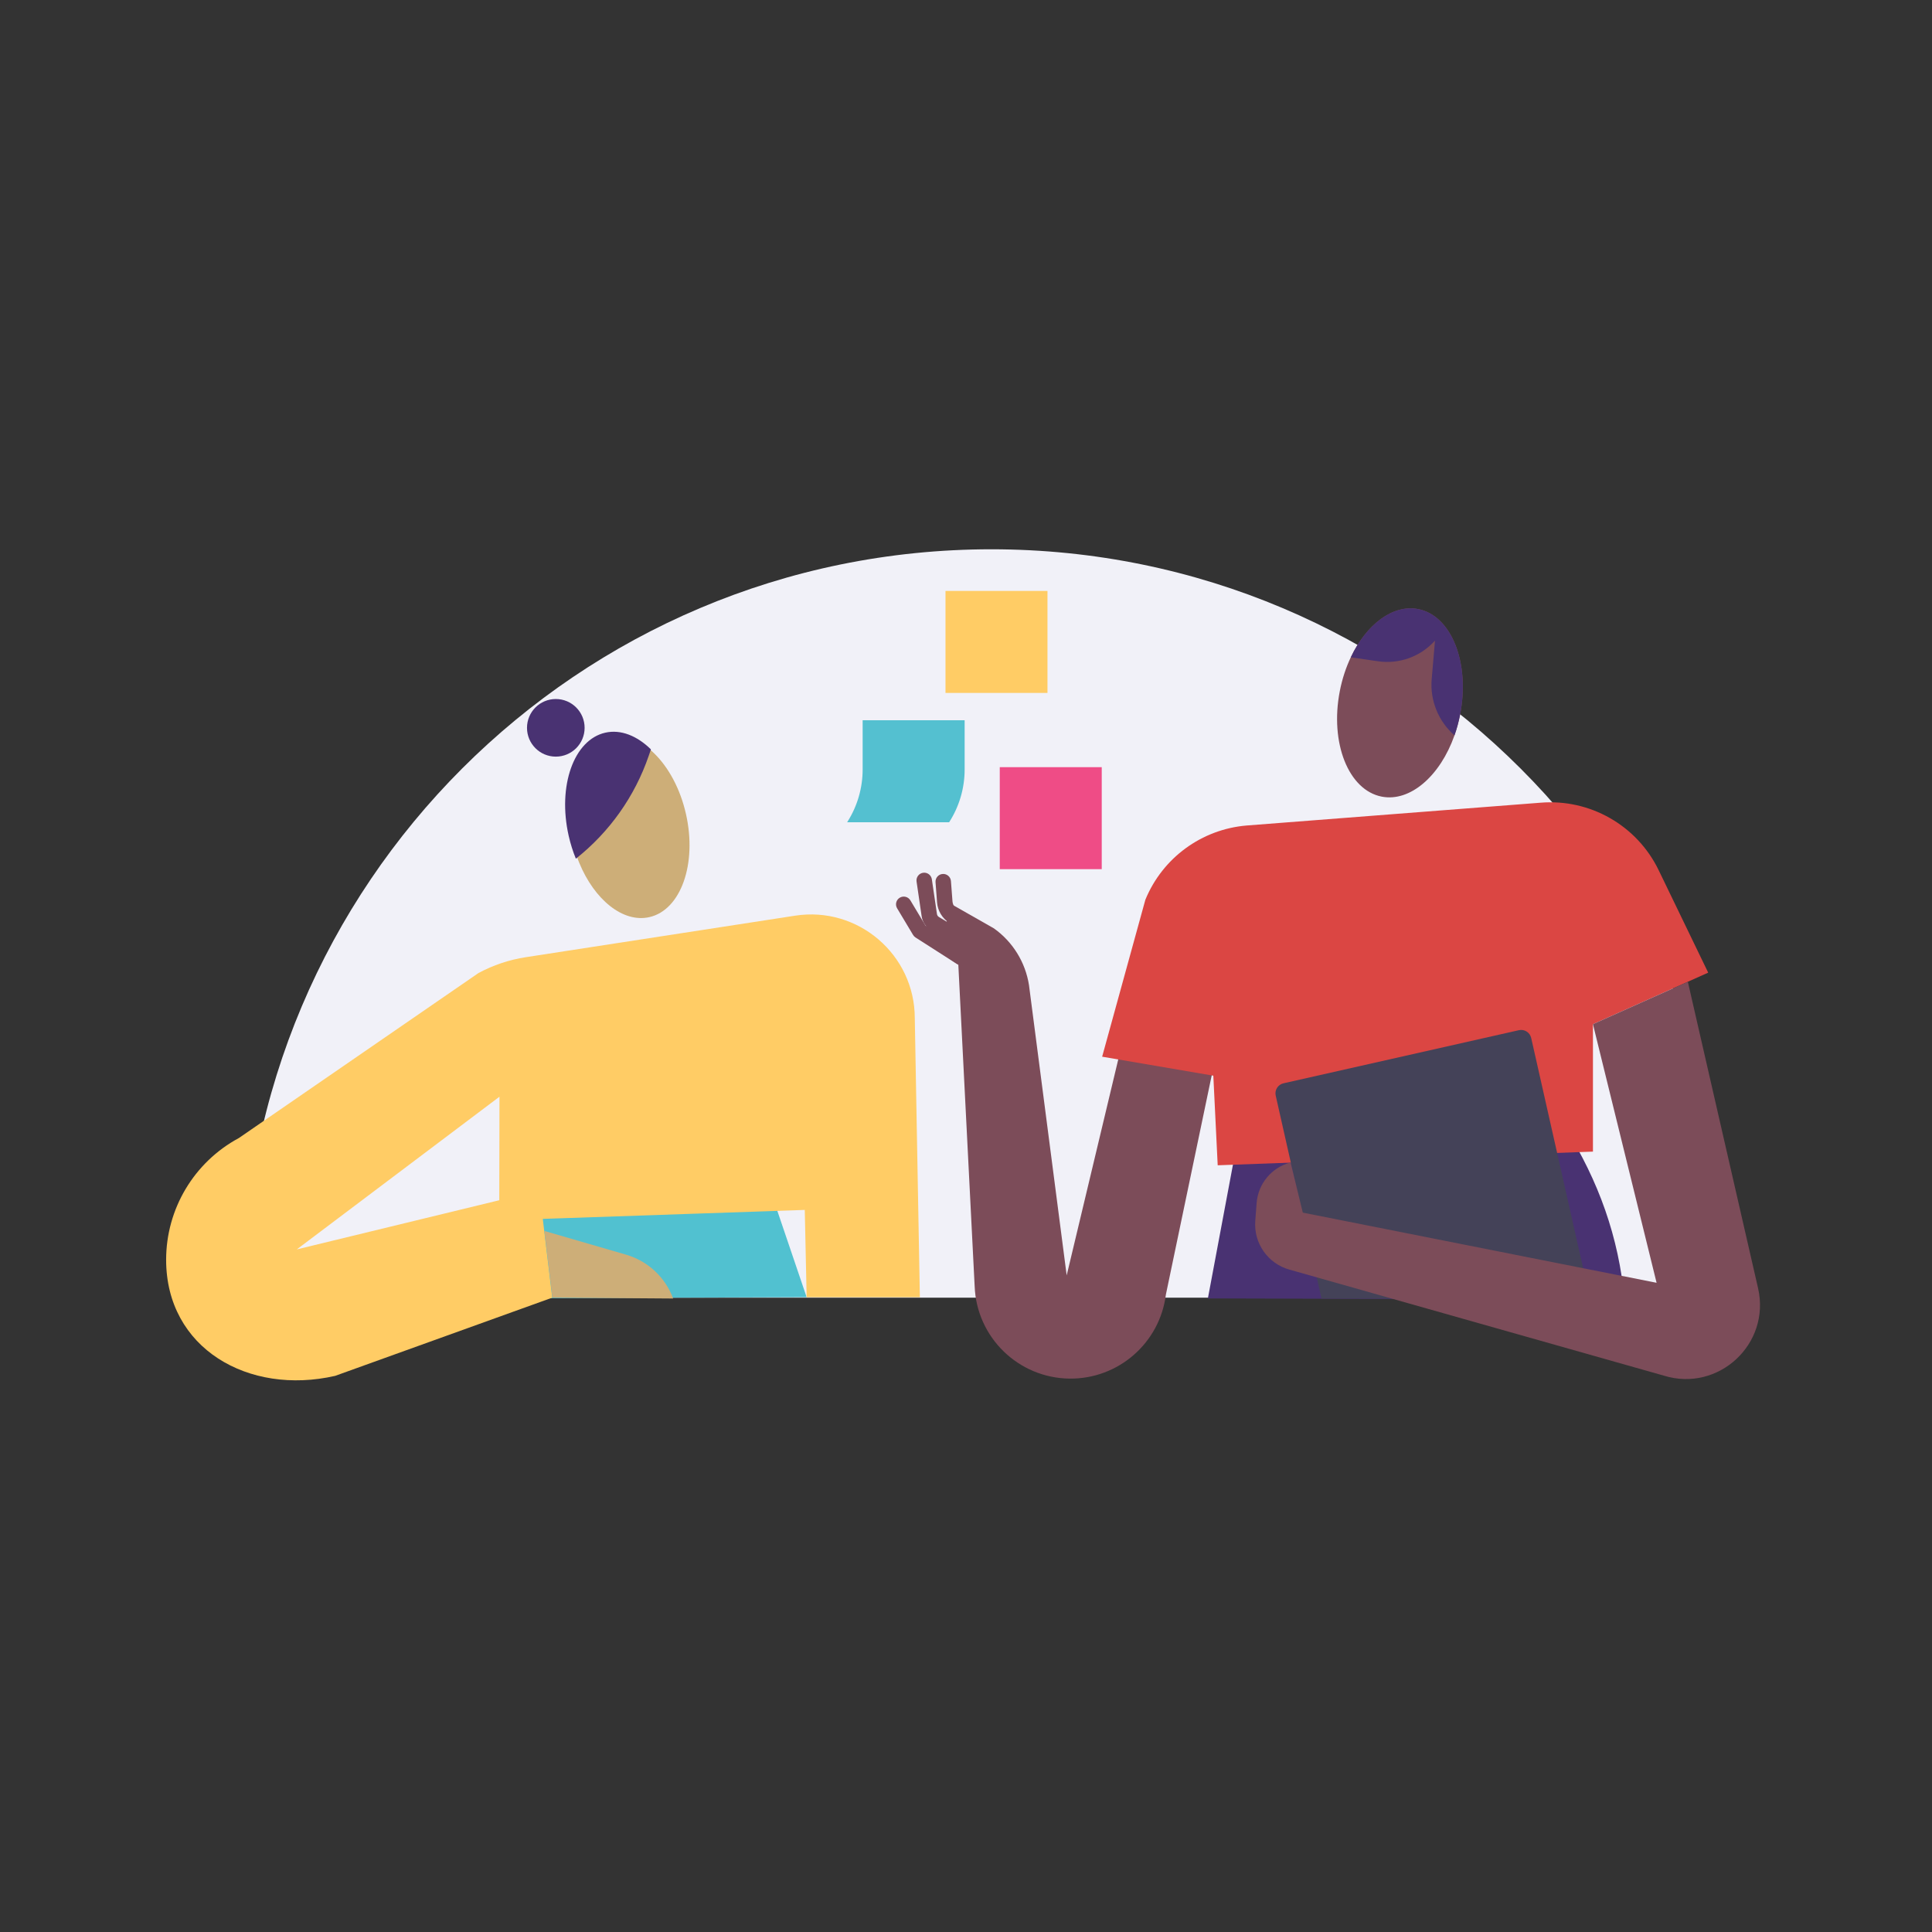 <?xml version="1.0" encoding="utf-8"?>
<!-- Generator: Adobe Illustrator 24.0.0, SVG Export Plug-In . SVG Version: 6.00 Build 0)  -->
<svg version="1.1" id="Layer_1" xmlns="http://www.w3.org/2000/svg" xmlns:xlink="http://www.w3.org/1999/xlink" x="0px" y="0px"
	 viewBox="0 0 2000 2000" style="enable-background:new 0 0 2000 2000;" xml:space="preserve">
<rect x="0" y="0" width="2000" height="2000" fill="#333333" stroke="none"/>
<style type="text/css">
	.st0{fill:#F1F1F8;}
	.st1{fill:#54C0D0;}
	.st2{fill:#7C4C59;}
	.st3{fill:#EAB659;}
	.st4{fill:#FFCC65;}
	.st5{fill:#33235E;}
	.st6{fill:#493272;}
	.st7{fill:#444258;}
	.st8{fill:#62626E;}
	.st9{fill:#CDAE78;}
	.st10{fill:#F16259;}
	.st11{fill:none;}
	.st12{fill:#E5B155;}
	.st13{fill:#F8E6CD;}
	.st14{fill:none;stroke:#FFFFFF;stroke-miterlimit:10;}
	.st15{fill:#DB4643;}
	.st16{fill:#51C1D0;}
	.st17{fill:#EF4C86;}
	.st18{fill:#31AAB9;}
	.st19{fill:none;stroke:#61C08B;stroke-width:8;stroke-miterlimit:10;}
	.st20{fill:#61C08B;}
</style>
<g>
	<path class="st0" d="M1800.99,1343.37H251.5c0-427.89,346.86-774.75,774.74-774.75S1800.99,915.48,1800.99,1343.37z"/>
	<path class="st2" d="M1165.27,1064.63l-61.04,255.64l-39.02-300.47c-3.7-23.69-16.81-44.88-36.35-58.77l-43.5-24.75l-14.34,47.94
		l21.04,14.53l16.9,332.7c1.99,52.97,45.2,95.06,98.21,95.67h0c50.56,0.57,93.5-36.9,99.77-87.08l61.22-292.85L1165.27,1064.63z"/>
	<path class="st6" d="M1620.01,1166.88L1620.01,1166.88c34.85,55.59,55.79,113.91,61.67,178.43l-431.29-1.18l26.22-139.83
		L1620.01,1166.88z"/>
	<path class="st15" d="M1260.56,1206.3l388.46-14.16v-131.93l119.3-53.33l-51.25-106.02c-22.43-46.39-71.11-74.18-122.46-69.89
		l-304.1,23.59c-46.61,3.9-87.11,33.59-104.84,76.87l-44.73,162.46l115.09,19.65L1260.56,1206.3z"/>
	<polygon class="st16" points="515.12,1245.42 460.34,1344.25 835.04,1342.86 788.02,1204.35 	"/>
	<path class="st4" d="M571.67,1343.35l-224.75,80.95c-89.57,20.46-174.94-28.34-174.94-120.21v0c0-52.66,28.93-101.07,75.31-126.01
		l248.07-170.82c15.23-8.19,31.75-13.72,48.84-16.36l278.92-43c65.12-10.04,123.87,40.34,123.87,106.23l5.26,288.73H835.04
		l-1.94-90.36l-316.28,10.83l0.23-128.02l-209.81,158.07l251.11-60.98L571.67,1343.35z"/>
	<path class="st7" d="M1645.95,1344.25h-277.94l-47.39-210.07c-1.31-5.74,2.31-11.46,8.05-12.75l243.67-54.98
		c5.74-1.31,11.44,2.31,12.75,8.05L1645.95,1344.25z"/>
	<path class="st2" d="M1747.25,1016.29l72.7,317.28c13.22,57.68-41.03,108-97.55,90.49l-387.46-109.73
		c-22.38-6.16-37.25-27.32-35.49-50.46l1.41-18.51c1.53-20.08,15.67-36.96,35.16-41.99l0,0l12.63,51.93l366.24,72.63l-65.88-267.72
		L1747.25,1016.29z"/>
	<path class="st2" d="M1511.51,739.69c-1.46,7.51-3.43,14.74-5.84,21.56c-14.74,41.84-45.74,69.16-75.31,63.42
		c-34.39-6.69-53.83-55.56-43.41-109.18c2.47-12.7,6.38-24.51,11.39-35.06c16.11-34.06,43.5-55.02,69.76-49.92
		C1502.49,637.2,1521.93,686.08,1511.51,739.69z"/>
	<path class="st9" d="M672.21,949.41c-27.3,6.17-56.89-18.01-72.63-56.33c-3.04-7.42-5.57-15.37-7.46-23.75
		c-11.64-51.59,5.34-99.37,37.93-106.71c16.05-3.62,32.89,3.24,47.22,17.3c14.8,14.47,26.95,36.6,32.85,62.79
		C721.78,894.27,704.79,942.05,672.21,949.41z"/>
	<path class="st9" d="M571.85,1343.32l124.99,0.9l0,0c-8.13-22-26.21-38.84-48.73-45.38l-84.55-24.57L571.85,1343.32z"/>
	<path class="st6" d="M673.84,775.76l-2.31,6.72c-14.43,42.02-40.63,78.95-75.39,106.44c-3.04-7.42-5.57-15.37-7.46-23.75
		c-11.64-51.59,5.34-99.37,37.93-106.71C642.67,754.84,659.5,761.7,673.84,775.76z"/>
	<circle class="st6" cx="575.37" cy="753.44" r="29.82"/>
	<path class="st6" d="M1511.51,739.69c-1.46,7.51-3.43,14.74-5.84,21.56c-16.39-14.28-25.51-35.78-23.58-58.28l3.41-39.82
		c-14.85,16.57-37.03,24.6-59.05,21.38l-28.11-4.1c16.11-34.06,43.5-55.02,69.76-49.92C1502.49,637.2,1521.93,686.08,1511.51,739.69
		z"/>
	<g>
		<path class="st2" d="M994.3,998.76c-1.48,0-2.97-0.41-4.3-1.26l-42.22-27c-1.04-0.67-1.92-1.57-2.55-2.63l-16.54-27.61
			c-2.27-3.79-1.04-8.7,2.75-10.97c3.79-2.27,8.7-1.04,10.97,2.75l15.58,26l40.63,25.99c3.72,2.38,4.81,7.33,2.43,11.05
			C999.53,997.45,996.94,998.76,994.3,998.76z"/>
	</g>
	<g>
		<path class="st2" d="M1005.07,986.54c-1.4,0-2.83-0.37-4.12-1.15l-37.21-22.38c-5.24-3.15-8.76-8.44-9.65-14.49l-5.27-35.95
			c-0.64-4.37,2.38-8.43,6.75-9.08c4.37-0.64,8.43,2.38,9.08,6.75l5.27,35.95c0.19,1.3,0.94,2.43,2.07,3.1l37.21,22.38
			c3.79,2.28,5.01,7.19,2.73,10.98C1010.44,985.16,1007.79,986.54,1005.07,986.54z"/>
	</g>
	<g>
		<path class="st2" d="M1020.98,978.38c-1.48,0-2.97-0.41-4.3-1.26l-33.95-21.71c-7.28-4.66-12.02-12.58-12.68-21.21l-1.59-20.9
			c-0.33-4.41,2.96-8.25,7.37-8.58c4.39-0.32,8.25,2.96,8.58,7.37l1.59,20.9c0.28,3.63,2.28,6.98,5.35,8.94l33.95,21.71
			c3.72,2.38,4.81,7.33,2.43,11.05C1026.2,977.08,1023.62,978.38,1020.98,978.38z"/>
	</g>
	<polygon class="st4" points="978.77,611.73 1084.35,611.73 1084.35,692.34 1084.35,717.31 978.77,717.31 978.77,691.63 	"/>
	<polygon class="st17" points="1034.95,794.17 1140.52,794.17 1140.52,874.78 1140.52,899.75 1034.95,899.75 1034.95,874.07 	"/>
	<path class="st1" d="M893.01,745.62h105.58v50.93c0,19.38-5.57,38.35-16.05,54.65l0,0H876.96l0.69-1.1
		c10.04-16.06,15.36-34.62,15.36-53.56V745.62z"/>
</g>
</svg>
